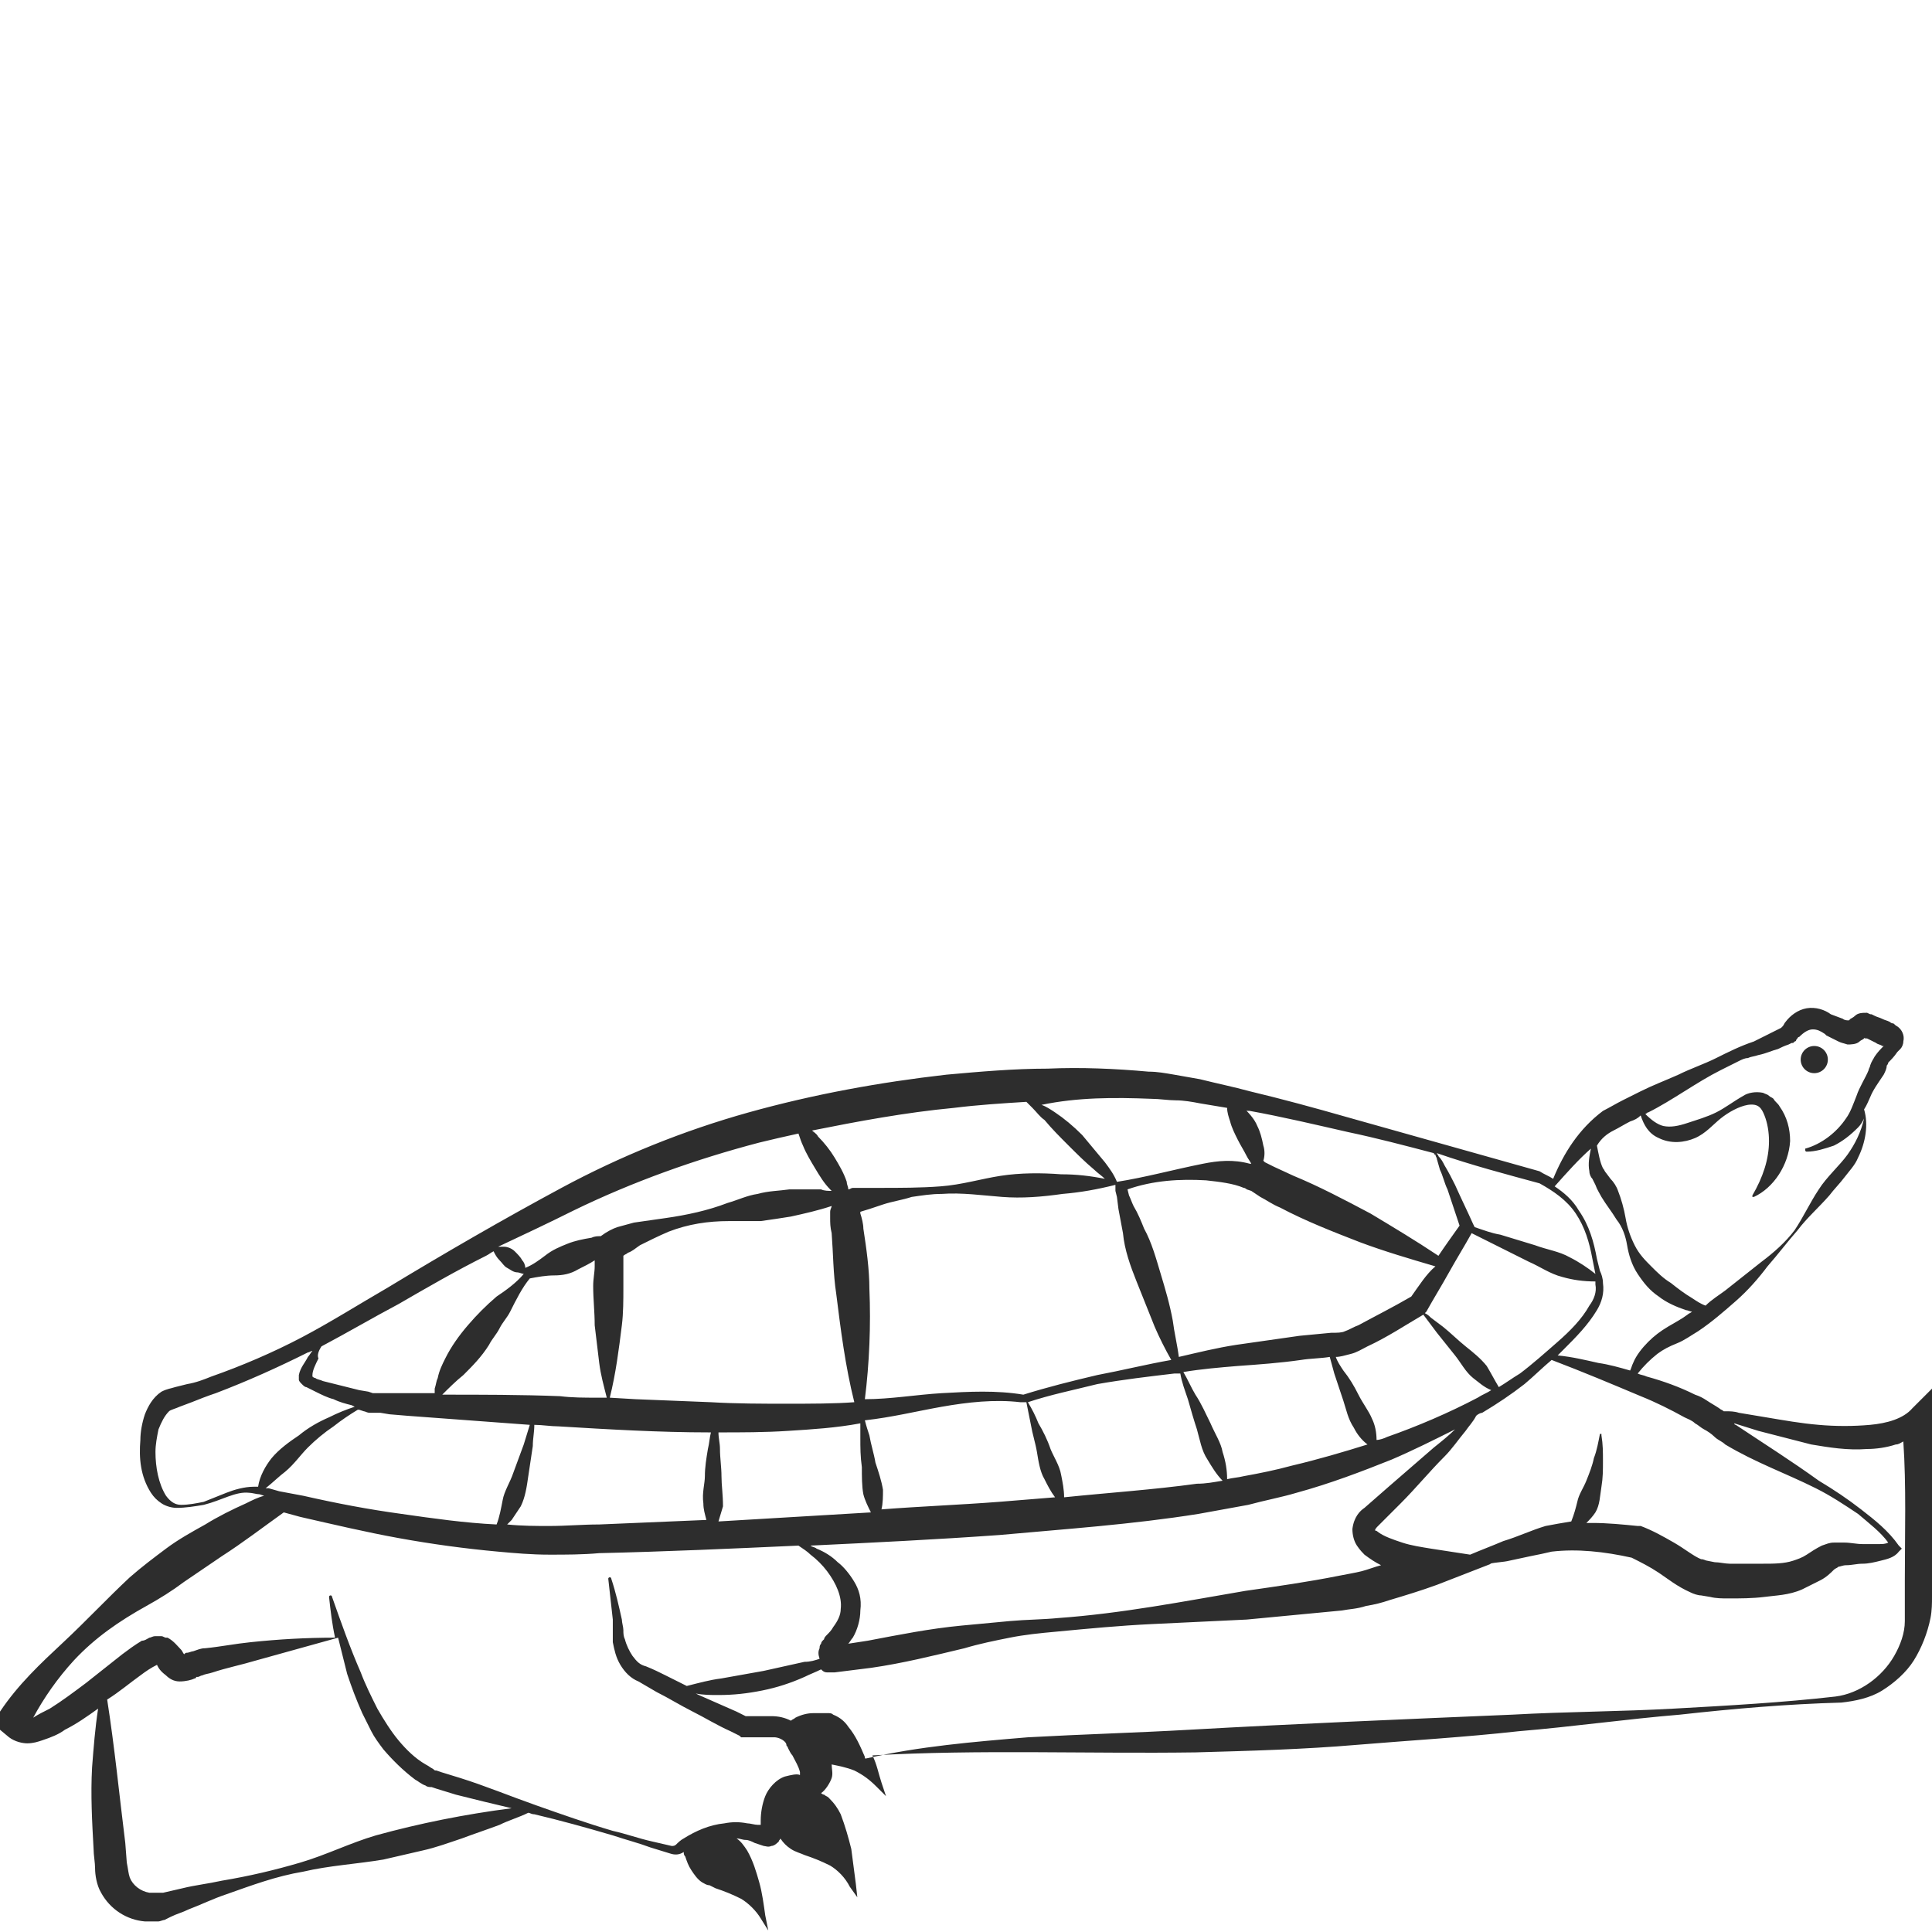 <?xml version="1.0" encoding="utf-8"?>
<!-- Generator: Adobe Illustrator 23.0.0, SVG Export Plug-In . SVG Version: 6.00 Build 0)  -->
<svg version="1.1" id="Layer_1" xmlns="http://www.w3.org/2000/svg" xmlns:xlink="http://www.w3.org/1999/xlink" x="0px" y="0px"
	 viewBox="0 0 128 128" style="enable-background:new 0 0 128 128;" xml:space="preserve">
<style type="text/css">
	.st0{fill:#2D2D2D;}
</style>
<g>
	<ellipse class="st0" cx="120.2" cy="70.2" rx="0.9" ry="0.9"/>
	<path class="st0" d="M126.7,93.3c-0.6,0.7-1.7,1-2.8,1.1c-1.1,0.1-2.3,0.1-3.4,0c-1.2-0.1-2.3-0.3-3.5-0.5l-1.8-0.3
		c-0.3-0.1-0.6-0.1-0.9-0.1l-0.1,0c-0.1-0.1-0.2-0.1-0.3-0.2c-0.3-0.2-0.5-0.3-0.8-0.5c-0.3-0.2-0.5-0.3-0.8-0.4
		c-1-0.5-2.1-0.9-3.2-1.2c-0.2-0.1-0.4-0.1-0.6-0.2c0.4-0.5,0.8-0.9,1.3-1.3c0.4-0.3,0.8-0.5,1.3-0.7c0.5-0.2,0.9-0.5,1.4-0.8
		c0.9-0.6,1.7-1.3,2.5-2c0.8-0.7,1.5-1.5,2.1-2.3c0.7-0.8,1.3-1.6,2-2.4c0.6-0.8,1.4-1.5,2.1-2.3c0.3-0.4,0.7-0.8,1-1.2
		c0.3-0.4,0.7-0.8,0.9-1.3c0.5-1,0.7-2.2,0.4-3.2l0,0c0,0,0,0,0,0c0.2-0.3,0.3-0.6,0.4-0.8c0.2-0.5,0.5-0.9,0.9-1.5
		c0.1-0.2,0.2-0.4,0.2-0.6c0,0,0.1-0.1,0.1-0.2c0.2-0.2,0.4-0.4,0.6-0.7l0.2-0.2c0.1-0.1,0.2-0.3,0.2-0.5c0.1-0.4-0.1-0.8-0.4-1
		c-0.2-0.1-0.2-0.2-0.3-0.2c-0.1,0-0.2-0.1-0.2-0.1c-0.2-0.1-0.3-0.1-0.5-0.2c-0.2-0.1-0.3-0.1-0.5-0.2l-0.2-0.1
		c-0.1,0-0.1,0-0.3-0.1c-0.3,0-0.6,0-0.8,0.2c-0.1,0.1-0.3,0.2-0.3,0.2c0,0,0,0-0.1,0.1c0,0,0,0-0.1,0c0,0-0.2,0-0.3-0.1l-0.8-0.3
		c-0.4-0.3-1-0.5-1.6-0.4c-0.6,0.1-1.1,0.5-1.4,0.9c-0.1,0.1-0.1,0.2-0.2,0.3l0,0l-0.1,0.1c-0.2,0.1-0.4,0.2-0.6,0.3
		c-0.4,0.2-0.8,0.4-1.2,0.6c-0.9,0.3-1.7,0.7-2.5,1.1c-0.8,0.4-1.7,0.7-2.5,1.1c-0.9,0.4-1.7,0.7-2.5,1.1c-0.4,0.2-0.8,0.4-1.2,0.6
		c-0.4,0.2-0.9,0.5-1.3,0.7c-1.6,1.2-2.6,2.8-3.3,4.5c-0.3-0.2-0.6-0.3-0.9-0.5l-12.8-3.6c-2.1-0.6-4.3-1.2-6.4-1.7
		c-1.1-0.3-2.1-0.5-3.3-0.8c-0.6-0.1-1.1-0.2-1.7-0.3c-0.6-0.1-1.1-0.2-1.7-0.2c-2.2-0.2-4.5-0.3-6.7-0.2c-2.2,0-4.5,0.2-6.7,0.4
		c-4.4,0.5-8.8,1.3-13.1,2.5c-4.3,1.2-8.5,2.9-12.4,5c-3.9,2.1-7.7,4.3-11.5,6.6c-1.9,1.1-3.8,2.3-5.7,3.3c-1.9,1-4,1.9-6,2.6
		c-0.5,0.2-1,0.4-1.6,0.5l-0.8,0.2c-0.3,0.1-0.5,0.1-0.9,0.3c-0.6,0.4-0.9,1-1.1,1.5c-0.2,0.6-0.3,1.2-0.3,1.7
		c-0.1,1.2,0,2.4,0.7,3.5c0.2,0.3,0.4,0.5,0.7,0.7c0.3,0.2,0.7,0.3,1,0.3c0.6,0,1.2-0.1,1.8-0.2c1.2-0.3,2.1-0.9,3-0.8
		c0.2,0,0.5,0.1,0.7,0.1l0.3,0.1c-0.4,0.1-0.8,0.3-1.2,0.5c-0.9,0.4-1.9,0.9-2.7,1.4c-0.9,0.5-1.8,1-2.6,1.6
		c-0.8,0.6-1.6,1.2-2.4,1.9c-1.5,1.4-2.9,2.9-4.4,4.3c-1.5,1.4-3,2.8-4.2,4.6L0,114.6l0.6,0.5c0.4,0.3,0.9,0.4,1.2,0.4
		c0.4,0,0.7-0.1,1-0.2c0.6-0.2,1.1-0.4,1.5-0.7c0.8-0.4,1.5-0.9,2.2-1.4c-0.2,1.3-0.3,2.6-0.4,3.9c-0.1,1.8,0,3.6,0.1,5.4
		c0,0.4,0.1,0.9,0.1,1.3c0,0.4,0.1,1.1,0.4,1.6c0.6,1.1,1.7,1.8,2.9,1.9c0.3,0,0.6,0,0.9,0c0.1,0,0.3-0.1,0.4-0.1l0.2-0.1l0.2-0.1
		c0.4-0.2,0.8-0.3,1.2-0.5c0.8-0.3,1.6-0.7,2.5-1c1.7-0.6,3.3-1.2,5.1-1.5c1.7-0.4,3.5-0.5,5.3-0.8c0.9-0.2,1.7-0.4,2.6-0.6
		c0.9-0.2,1.7-0.5,2.6-0.8c0.8-0.3,1.7-0.6,2.5-0.9c0.6-0.3,1.3-0.5,1.9-0.8c0.1,0,0.2,0.1,0.4,0.1c1.7,0.4,3.5,0.9,5.2,1.4
		c0.9,0.3,1.7,0.5,2.5,0.8l1.3,0.4c0.3,0.1,0.6,0.1,0.9-0.1c0,0.1,0,0.2,0.1,0.3c0.1,0.3,0.2,0.6,0.4,0.9c0.2,0.3,0.4,0.6,0.7,0.8
		c0.2,0.1,0.3,0.2,0.5,0.2l0.4,0.2c0.6,0.2,1.1,0.4,1.7,0.7c0.5,0.3,1,0.8,1.3,1.3l0.5,0.8l-0.2-1c-0.1-0.7-0.2-1.5-0.4-2.2
		c-0.2-0.7-0.4-1.4-0.8-2.1c-0.2-0.3-0.4-0.6-0.7-0.8c0.2,0,0.4,0.1,0.6,0.1c0.2,0,0.4,0.1,0.6,0.2l0.6,0.2c0.1,0,0.3,0.1,0.5,0
		c0.2,0,0.4-0.2,0.5-0.3c0-0.1,0.1-0.1,0.1-0.2c0.2,0.3,0.4,0.5,0.7,0.7c0.3,0.2,0.7,0.3,0.9,0.4c0.6,0.2,1.1,0.4,1.7,0.7
		c0.5,0.3,1,0.8,1.3,1.4l0.5,0.7l-0.1-0.9c-0.1-0.8-0.2-1.5-0.3-2.3c-0.2-0.8-0.4-1.5-0.7-2.3c-0.2-0.4-0.4-0.7-0.8-1.1
		c-0.1-0.1-0.2-0.1-0.3-0.2c-0.1,0-0.2-0.1-0.2-0.1c0.3-0.2,0.6-0.7,0.7-1c0.1-0.3,0-0.6,0-0.9c0.5,0.1,1,0.2,1.5,0.4
		c0.6,0.3,1,0.6,1.5,1.1l0.6,0.6l-0.3-0.9c-0.2-0.6-0.3-1.2-0.6-1.8c0,0,0,0,0,0l0,0c7.1-0.4,14.2-0.1,21.4-0.2
		c3.6-0.1,7.2-0.2,10.7-0.5c3.6-0.3,7.1-0.5,10.7-0.9c3.6-0.3,7.1-0.8,10.7-1.1c3.6-0.4,7.1-0.7,10.7-0.8c0.9-0.1,1.9-0.3,2.7-0.8
		c0.8-0.5,1.6-1.2,2.1-2c0.5-0.8,0.9-1.8,1.1-2.8c0.1-0.5,0.1-1,0.1-1.4c0-0.4,0.1-0.9,0.1-1.3c0.2-3.6,0.2-7.2,0.2-10.8l0-2
		L126.7,93.3z M108.7,92.5c1,0.4,2,0.9,2.9,1.4c0.2,0.1,0.5,0.2,0.7,0.4c0.2,0.1,0.4,0.3,0.6,0.4c0.2,0.1,0.5,0.3,0.7,0.5
		c0.2,0.2,0.5,0.3,0.7,0.5c2,1.2,4,1.9,6,2.9c1,0.5,1.9,1.1,2.8,1.7c0.7,0.6,1.5,1.2,2,1.9c-0.2,0.1-0.4,0.1-0.6,0.1
		c-0.3,0-0.7,0-1.1,0c-0.4,0-0.8-0.1-1.2-0.1c-0.2,0-0.4,0-0.7,0c-0.3,0-0.5,0.1-0.8,0.2c-0.4,0.2-0.7,0.4-1,0.6
		c-0.3,0.2-0.6,0.3-0.9,0.4c-0.6,0.2-1.3,0.2-2,0.2c-0.7,0-1.5,0-2.2,0c-0.3,0-0.7-0.1-1-0.1l-0.5-0.1c-0.1,0-0.2-0.1-0.4-0.1
		c-0.5-0.2-1.1-0.7-1.8-1.1c-0.7-0.4-1.4-0.8-2.2-1.1l-0.1,0l-0.1,0c-1-0.1-2-0.2-3-0.2c-0.1,0-0.3,0-0.4,0c0.2-0.2,0.4-0.4,0.6-0.7
		c0.3-0.5,0.3-1.1,0.4-1.7c0.1-0.6,0.1-1.1,0.1-1.7c0-0.6,0-1.1-0.1-1.7c0,0,0,0,0-0.1c0,0-0.1,0-0.1,0c-0.1,0.5-0.2,1.1-0.4,1.6
		c-0.1,0.5-0.3,1-0.5,1.5c-0.2,0.5-0.5,0.9-0.6,1.4c-0.1,0.4-0.2,0.8-0.4,1.3c-0.6,0.1-1.2,0.2-1.7,0.3c-1,0.3-1.8,0.7-2.8,1
		c-0.7,0.3-1.5,0.6-2.2,0.9l-2.6-0.4c-0.6-0.1-1.3-0.2-1.9-0.4c-0.6-0.2-1.2-0.4-1.6-0.7c-0.1-0.1-0.2-0.1-0.2-0.1
		c0-0.1,0.1-0.2,0.2-0.3l1.5-1.5c1-1,1.9-2.1,2.9-3.1c0.5-0.5,0.9-1.1,1.4-1.7c0.2-0.3,0.5-0.6,0.7-1c0.1-0.1,0.3-0.2,0.4-0.2
		c1-0.6,1.9-1.2,2.8-1.9c0.6-0.5,1.2-1.1,1.8-1.6C104.9,90.9,106.8,91.7,108.7,92.5z M56.6,104.8c-0.3-0.5-0.7-1-1.1-1.3
		c-0.4-0.4-0.9-0.7-1.4-0.9c-0.1-0.1-0.3-0.1-0.4-0.2c4.2-0.2,8.3-0.4,12.5-0.7c4.4-0.4,8.8-0.7,13.2-1.4c1.1-0.2,2.2-0.4,3.3-0.6
		c1.1-0.3,2.2-0.5,3.2-0.8c2.2-0.6,4.3-1.4,6.3-2.2c1.4-0.6,2.8-1.3,4.2-2c-0.4,0.4-0.9,0.8-1.4,1.2L92,98.5l-1.6,1.4
		c-0.3,0.2-0.7,0.6-0.8,1.4c0,0.4,0.1,0.8,0.3,1.1c0.2,0.3,0.4,0.5,0.5,0.6c0.4,0.3,0.7,0.5,1.1,0.7c-0.4,0.1-0.9,0.3-1.3,0.4
		c-0.4,0.1-1,0.2-1.5,0.3c-2,0.4-4.1,0.7-6.2,1c-4.1,0.7-8.2,1.5-12.4,1.8c-1,0.1-2.1,0.1-3.2,0.2c-1.1,0.1-2.1,0.2-3.2,0.3
		c-2.1,0.2-4.1,0.6-6.2,1l-1.3,0.2c0.1-0.1,0.2-0.3,0.3-0.4c0.3-0.5,0.5-1.2,0.5-1.8C57.1,105.9,56.9,105.3,56.6,104.8z M47.8,97.8
		c0-0.6-0.1-1.2-0.1-1.8c0-0.4-0.1-0.7-0.1-1.1c1.5,0,3.1,0,4.6-0.1c1.6-0.1,3.2-0.2,4.8-0.5c0,0.3,0,0.7,0,1c0,0.6,0,1.2,0.1,1.9
		c0,0.6,0,1.3,0.1,1.8c0.1,0.4,0.3,0.8,0.5,1.2c-3.4,0.2-6.7,0.4-10.1,0.6c0.1-0.3,0.2-0.7,0.3-1C47.9,99,47.8,98.4,47.8,97.8z
		 M46.6,99.6c0,0.4,0.1,0.7,0.2,1.1c-2.4,0.1-4.7,0.2-7.1,0.3c-1.1,0-2.2,0.1-3.3,0.1c-0.9,0-1.8,0-2.8-0.1c0.1-0.1,0.2-0.2,0.3-0.3
		c0.2-0.3,0.4-0.6,0.6-0.9c0.3-0.6,0.4-1.3,0.5-2c0.1-0.7,0.2-1.3,0.3-2c0-0.5,0.1-0.9,0.1-1.4c0.5,0,1.1,0.1,1.6,0.1
		c3.3,0.2,6.7,0.4,10,0.4c0,0,0,0,0.1,0c-0.1,0.4-0.1,0.7-0.2,1.1c-0.1,0.6-0.2,1.2-0.2,1.8C46.7,98.3,46.5,98.9,46.6,99.6z
		 M39.4,87.8c0.1,0.8,0.2,1.7,0.3,2.5c0.1,0.8,0.3,1.5,0.5,2.3l-0.6,0c-0.9,0-1.7,0-2.5-0.1c-2.6-0.1-5.2-0.1-7.8-0.1
		c0.4-0.4,0.9-0.9,1.4-1.3c0.6-0.6,1.2-1.2,1.7-2c0.2-0.4,0.5-0.7,0.7-1.1c0.2-0.4,0.5-0.7,0.7-1.1c0.4-0.8,0.8-1.6,1.3-2.2
		c0.5-0.1,1.1-0.2,1.6-0.2c0.6,0,1.1-0.1,1.6-0.4c0.4-0.2,0.8-0.4,1.1-0.6c0,0.1,0,0.3,0,0.4c0,0.4-0.1,0.8-0.1,1.3
		C39.3,86.1,39.4,86.9,39.4,87.8z M47.1,92.9l-5-0.2l-1.7-0.1c0.4-1.6,0.6-3.2,0.8-4.8c0.1-0.8,0.1-1.7,0.1-2.5c0-0.7,0-1.5,0-2.1
		c0.1-0.1,0.2-0.1,0.3-0.2c0.3-0.1,0.5-0.3,0.8-0.5c0.6-0.3,1.2-0.6,1.9-0.9c1.3-0.5,2.6-0.7,4-0.7c0.7,0,1.4,0,2.1,0
		c0.7-0.1,1.4-0.2,2-0.3c0.9-0.2,1.8-0.4,2.7-0.7c0,0.1-0.1,0.2-0.1,0.4c0,0.1,0,0.2,0,0.3l0,0.1c0,0.3,0,0.6,0.1,1
		c0.1,1.3,0.1,2.7,0.3,4c0.3,2.4,0.6,4.8,1.2,7.2C55.3,93,53.7,93,52.1,93C50.5,93,48.8,93,47.1,92.9z M70.3,97.7
		c-0.1-0.6-0.5-1.2-0.7-1.7c-0.2-0.6-0.5-1.2-0.8-1.7c-0.2-0.5-0.4-0.9-0.7-1.4c1.5-0.5,3-0.8,4.6-1.2c1.7-0.3,3.4-0.5,5.1-0.7h0
		l0.1,0c0.1,0,0.2,0,0.3,0c0.1,0.6,0.3,1.1,0.5,1.7c0.2,0.7,0.4,1.4,0.6,2c0.2,0.7,0.3,1.4,0.7,2c0.3,0.5,0.6,1,1,1.4
		c-0.6,0.1-1.1,0.2-1.7,0.2c-2.9,0.4-5.9,0.6-8.8,0.9C70.5,98.7,70.4,98.2,70.3,97.7z M58,96.9c-0.1-0.6-0.3-1.2-0.4-1.8
		c-0.1-0.3-0.2-0.6-0.3-1c1.8-0.2,3.4-0.6,5.1-0.9c1.7-0.3,3.5-0.5,5.2-0.3l0.1,0l0.1,0c0.1,0,0.1,0,0.2,0c0.1,0.5,0.2,1,0.3,1.5
		c0.1,0.6,0.3,1.2,0.4,1.8c0.1,0.6,0.2,1.3,0.5,1.8c0.2,0.4,0.4,0.8,0.7,1.2c-1.2,0.1-2.5,0.2-3.7,0.3c-2.6,0.2-5.2,0.3-7.8,0.5
		c0.1-0.4,0.1-0.9,0.1-1.3C58.4,98.1,58.2,97.5,58,96.9z M80.2,94.3c-0.3-0.6-0.6-1.3-1-1.9c-0.3-0.5-0.5-1-0.8-1.5
		c1.2-0.2,2.4-0.3,3.6-0.4c1.4-0.1,2.8-0.2,4.2-0.4c0.6-0.1,1.3-0.1,1.9-0.2c0.1,0.4,0.2,0.7,0.3,1.1c0.2,0.6,0.4,1.2,0.6,1.8
		c0.2,0.6,0.3,1.2,0.7,1.8c0.2,0.4,0.5,0.8,0.9,1.1c-1.6,0.5-3.3,1-5,1.4c-1.1,0.3-2.1,0.5-3.2,0.7c-0.4,0.1-0.7,0.1-1.1,0.2
		c0-0.6-0.1-1.2-0.3-1.8C80.9,95.6,80.5,95,80.2,94.3z M90,92.4c-0.3-0.6-0.6-1.1-1-1.6c-0.2-0.3-0.4-0.6-0.5-0.9
		c0.3,0,0.6-0.1,1-0.2c0.4-0.1,0.7-0.3,1.1-0.5c1.3-0.6,2.5-1.4,3.7-2.1c0.3,0.4,0.6,0.8,0.9,1.2c0.4,0.5,0.8,1,1.2,1.5
		c0.4,0.5,0.7,1.1,1.2,1.5c0.4,0.3,0.7,0.6,1.2,0.8c-0.3,0.2-0.6,0.3-0.9,0.5c-1.9,1-4,1.9-6,2.6c-0.2,0.1-0.5,0.2-0.7,0.2
		c0-0.5-0.1-1-0.3-1.4C90.7,93.5,90.3,93,90,92.4z M98.5,90.5c-0.4-0.5-0.9-0.9-1.4-1.3c-0.5-0.4-1-0.9-1.5-1.3l-0.8-0.6
		c-0.1-0.1-0.2-0.2-0.4-0.3l0.1-0.1c0.5-0.9,1-1.7,1.5-2.6c0.5-0.9,1-1.7,1.5-2.6l1.6,0.8l2.2,1.1c0.7,0.3,1.4,0.8,2.2,1
		c0.7,0.2,1.4,0.3,2.2,0.3l0,0.2c0.1,0.5-0.1,1-0.4,1.4c-0.5,0.9-1.3,1.7-2.1,2.4c-0.8,0.7-1.7,1.5-2.5,2.1
		c-0.5,0.3-0.9,0.6-1.4,0.9C99,91.4,98.8,91,98.5,90.5z M93.5,85.9c-1.2,0.7-2.4,1.3-3.5,1.9c-0.3,0.1-0.6,0.3-0.9,0.4
		c-0.2,0.1-0.5,0.1-0.9,0.1l-2.1,0.2c-1.4,0.2-2.8,0.4-4.2,0.6c-1.3,0.2-2.5,0.5-3.8,0.8c-0.1-0.8-0.3-1.6-0.4-2.4
		c-0.2-1.1-0.5-2.1-0.8-3.1c-0.3-1-0.6-2.1-1.1-3c-0.2-0.5-0.4-1-0.7-1.5c-0.1-0.2-0.2-0.5-0.3-0.7l-0.1-0.4l0,0
		c1.7-0.6,3.5-0.7,5.2-0.6c0.9,0.1,1.8,0.2,2.5,0.5c0.1,0,0.2,0.1,0.2,0.1l0.3,0.1l0.6,0.4c0.4,0.2,0.8,0.5,1.3,0.7
		c1.7,0.9,3.5,1.6,5.3,2.3c1.6,0.6,3.3,1.1,5,1.6C94.5,84.4,94,85.2,93.5,85.9z M75.3,84.9c0.4,1,0.8,2,1.2,3
		c0.3,0.7,0.7,1.5,1.1,2.2c-1.7,0.3-3.3,0.7-4.9,1c-1.7,0.4-3.3,0.8-4.9,1.3c-1.8-0.3-3.6-0.2-5.4-0.1c-1.7,0.1-3.4,0.4-5.1,0.4
		c0.3-2.4,0.4-4.9,0.3-7.3c0-1.3-0.2-2.7-0.4-4c0-0.3-0.1-0.7-0.2-1l0-0.1l0,0c0,0,0,0,0,0c0,0,0,0,0,0c-0.1,0,0.3-0.1,0.6-0.2
		c0.3-0.1,0.6-0.2,0.9-0.3c0.6-0.2,1.3-0.3,1.9-0.5c0.7-0.1,1.3-0.2,2-0.2c1.3-0.1,2.7,0.1,4,0.2c1.3,0.1,2.6,0,4-0.2
		c1.2-0.1,2.3-0.3,3.5-0.6l0,0.1l0,0.1l0,0.2l0.1,0.4l0.1,0.8c0.1,0.5,0.2,1.1,0.3,1.6C74.5,82.8,74.9,83.9,75.3,84.9z M118.4,68.3
		C118.4,68.2,118.4,68.3,118.4,68.3L118.4,68.3C118.4,68.3,118.4,68.3,118.4,68.3z M106.9,74.9c0.4-0.2,0.7-0.4,1.1-0.6
		c0.3-0.1,0.5-0.2,0.7-0.4c0.2,0.6,0.5,1.2,1.2,1.5c0.8,0.4,1.7,0.3,2.4,0c0.7-0.3,1.2-0.9,1.7-1.3c0.5-0.4,1.2-0.8,1.8-0.9
		c0.7-0.1,0.9,0.2,1.1,0.7c0.2,0.5,0.3,1.1,0.3,1.7c0,1.2-0.4,2.4-1.1,3.6c0,0,0,0,0,0.1c0,0,0.1,0,0.1,0c1.3-0.6,2.3-2.1,2.4-3.7
		c0-0.8-0.2-1.6-0.7-2.3c-0.1-0.2-0.3-0.3-0.4-0.5c-0.1-0.1-0.2-0.1-0.3-0.2c-0.1-0.1-0.2-0.1-0.4-0.2c-0.5-0.1-1,0-1.3,0.2
		c-0.7,0.4-1.2,0.8-1.8,1.1c-0.6,0.3-1.3,0.5-1.9,0.7c-0.6,0.2-1.1,0.3-1.6,0.2c-0.4-0.1-0.8-0.4-1.2-0.8c0.1,0,0.1-0.1,0.2-0.1
		c0.8-0.4,1.6-0.9,2.4-1.4c0.8-0.5,1.6-1,2.4-1.4c0.4-0.2,0.8-0.4,1.2-0.6c0.2-0.1,0.4-0.2,0.6-0.2c0.2-0.1,0.4-0.1,0.7-0.2
		c0.5-0.1,0.9-0.3,1.3-0.4c0.2-0.1,0.4-0.2,0.7-0.3l0.2-0.1l0.1,0c0,0,0,0,0.1-0.1c0,0,0.1,0,0.1-0.1l0,0c0.1-0.1,0.1-0.2,0.2-0.2
		c0.3-0.3,0.6-0.5,0.9-0.5c0.3,0,0.5,0.1,0.8,0.3l0,0l0.1,0.1l0.8,0.4c0.2,0.1,0.3,0.1,0.6,0.2c0.2,0,0.6,0,0.8-0.2
		c0.1-0.1,0.2-0.1,0.3-0.2c0.1-0.1,0,0,0.1,0c0,0,0,0,0,0c0,0,0,0,0.1,0l0.2,0.1l0.4,0.2c0.1,0.1,0.3,0.1,0.4,0.2l0.1,0
		c-0.2,0.2-0.4,0.4-0.6,0.7c-0.1,0.2-0.2,0.3-0.3,0.6c0,0.1-0.1,0.2-0.1,0.3c-0.2,0.5-0.6,1.1-0.8,1.7c-0.2,0.5-0.4,1.1-0.7,1.5
		c-0.6,0.9-1.6,1.7-2.7,2c0,0,0,0,0,0.1c0,0,0,0.1,0.1,0.1c0.6,0,1.2-0.2,1.8-0.4c0.6-0.3,1.1-0.7,1.6-1.2c0.2-0.2,0.3-0.4,0.4-0.6
		c-0.2,0.9-0.6,1.7-1.1,2.4c-0.5,0.7-1.4,1.5-1.9,2.3c-0.6,0.9-1,1.8-1.6,2.7c-0.6,0.8-1.4,1.5-2.2,2.1l-2.4,1.9
		c-0.4,0.3-0.9,0.6-1.3,1c-0.3-0.1-0.6-0.3-0.9-0.5c-0.5-0.3-0.9-0.6-1.4-1c-0.5-0.3-0.9-0.7-1.3-1.1c-0.4-0.4-0.8-0.8-1.1-1.4
		c-0.3-0.6-0.5-1.2-0.6-1.8c-0.1-0.6-0.3-1.3-0.5-1.8c-0.1-0.3-0.3-0.6-0.5-0.8l-0.3-0.4c-0.1-0.1-0.1-0.2-0.2-0.3
		c-0.2-0.4-0.3-1-0.4-1.5C106.1,75.4,106.5,75.1,106.9,74.9z M105.4,76.1c-0.1,0.5-0.2,1-0.1,1.5c0,0.2,0.1,0.4,0.2,0.5l0.2,0.4
		c0.1,0.3,0.3,0.6,0.4,0.8c0.3,0.5,0.7,1,1,1.5c0.4,0.5,0.6,1.1,0.7,1.7c0.1,0.6,0.3,1.3,0.7,1.9c0.4,0.6,0.8,1.1,1.4,1.5
		c0.5,0.4,1.2,0.7,1.8,0.9c0.1,0,0.3,0.1,0.4,0.1c-0.1,0.1-0.2,0.1-0.3,0.2c-0.4,0.3-0.8,0.5-1.3,0.8c-0.5,0.3-0.9,0.6-1.3,1
		c-0.4,0.4-0.8,0.9-1,1.4c-0.1,0.2-0.1,0.3-0.2,0.5c-0.7-0.2-1.4-0.4-2.1-0.5c-0.9-0.2-1.7-0.4-2.7-0.5c0.1-0.1,0.3-0.3,0.4-0.4
		c0.8-0.8,1.6-1.6,2.2-2.6c0.3-0.5,0.5-1.1,0.4-1.8c0-0.3-0.1-0.6-0.2-0.8l-0.2-0.8c-0.2-1.1-0.5-2.2-1.2-3.2
		c-0.4-0.7-1-1.2-1.6-1.6C103.8,77.7,104.6,76.8,105.4,76.1z M102,78.4c0.9,0.5,1.8,1.1,2.4,2c0.6,0.9,0.9,1.9,1.1,3l0.2,1
		c-0.5-0.4-1.1-0.8-1.7-1.1c-0.7-0.4-1.5-0.5-2.3-0.8l-2.3-0.7c-0.6-0.1-1.1-0.3-1.7-0.5l0,0l-0.1-0.2c-0.4-0.9-0.8-1.7-1.2-2.6
		c-0.2-0.4-0.4-0.8-0.7-1.3c-0.1-0.2-0.2-0.4-0.4-0.6c0-0.1-0.1-0.1-0.1-0.2C97.5,77.2,99.8,77.8,102,78.4z M82.8,73.6
		c2.2,0.4,4.3,0.9,6.5,1.4c1.9,0.4,3.8,0.9,5.7,1.4c0,0,0,0.1,0.1,0.1c0,0.1,0.1,0.2,0.1,0.3l0.2,0.7c0.2,0.4,0.3,0.9,0.5,1.3
		l0.8,2.4c-0.5,0.7-1,1.4-1.4,2c-1.5-1-3-1.9-4.5-2.8c-1.7-0.9-3.4-1.8-5.1-2.5l-1.3-0.6l-0.6-0.3l-0.1-0.1c0.1-0.3,0.1-0.7,0-1
		c-0.1-0.5-0.2-0.9-0.4-1.3c-0.2-0.5-0.6-0.9-1-1.3C82.4,73.6,82.6,73.6,82.8,73.6z M76.3,72.8c0.5,0,1.1,0.1,1.6,0.1
		c0.5,0,1.1,0.1,1.6,0.2c0.6,0.1,1.2,0.2,1.8,0.3c0,0.3,0.1,0.6,0.2,0.9c0.1,0.4,0.3,0.8,0.5,1.2c0.2,0.4,0.4,0.7,0.6,1.1
		c0.1,0.2,0.2,0.3,0.3,0.5c0,0-0.1,0-0.1,0c-1.1-0.3-2.1-0.2-3.1,0c-2,0.4-3.8,0.9-5.7,1.2l0,0c-0.2-0.5-0.5-0.9-0.8-1.3
		c-0.5-0.6-1-1.2-1.5-1.8c-0.6-0.6-1.2-1.1-1.8-1.5c-0.3-0.2-0.6-0.4-0.9-0.5C71.4,72.7,73.8,72.7,76.3,72.8z M63.2,73.4
		c1.6-0.2,3.2-0.3,4.8-0.4c0.1,0.1,0.3,0.3,0.4,0.4c0.3,0.3,0.5,0.6,0.8,0.8c0.5,0.6,1,1.1,1.6,1.7c0.5,0.5,1.1,1.1,1.7,1.6
		c0.2,0.2,0.5,0.4,0.7,0.6c-1-0.2-1.9-0.3-2.9-0.3c-1.3-0.1-2.7-0.1-4,0.1c-1.3,0.2-2.6,0.6-4,0.7c-1.3,0.1-2.7,0.1-4,0.1
		c-0.3,0-0.7,0-1,0l-0.5,0l-0.1,0c0,0-0.1,0-0.2,0c-0.1,0-0.2,0.1-0.3,0.1c0-0.2-0.1-0.3-0.1-0.5c-0.2-0.6-0.5-1.1-0.8-1.6
		c-0.3-0.5-0.7-1-1.1-1.4c-0.1-0.2-0.3-0.3-0.4-0.4C56.8,74.3,60,73.7,63.2,73.4z M38,80.2c3.9-1.9,8.1-3.4,12.3-4.5
		c0.8-0.2,1.7-0.4,2.6-0.6c0.1,0.3,0.2,0.6,0.3,0.8c0.2,0.5,0.5,1,0.8,1.5c0.3,0.5,0.6,1,1,1.4l0.1,0.1c-0.2,0-0.5,0-0.7-0.1
		c-0.7,0-1.4,0-2.1,0c-0.7,0.1-1.4,0.1-2.1,0.3c-0.7,0.1-1.3,0.4-2,0.6c-1.3,0.5-2.7,0.8-4.1,1c-0.7,0.1-1.4,0.2-2.1,0.3
		c-0.4,0.1-0.7,0.2-1.1,0.3c-0.3,0.1-0.7,0.3-1.1,0.6c-0.2,0-0.4,0-0.6,0.1c-0.6,0.1-1.1,0.2-1.6,0.4c-0.5,0.2-1,0.4-1.5,0.8
		c-0.4,0.3-0.8,0.6-1.3,0.8c0-0.2-0.1-0.4-0.2-0.5c-0.1-0.2-0.3-0.4-0.5-0.6c-0.2-0.2-0.5-0.3-0.7-0.3c-0.1,0-0.2,0-0.4,0
		C34.7,81.8,36.4,81,38,80.2z M21.3,89.2c1.7-0.9,3.4-1.9,5.1-2.8c1.9-1.1,3.8-2.2,5.8-3.2c0.2-0.1,0.3-0.2,0.5-0.3
		c0.1,0.2,0.2,0.4,0.4,0.6c0.2,0.2,0.3,0.4,0.5,0.5c0.2,0.1,0.4,0.3,0.7,0.3c0.1,0,0.3,0.1,0.4,0.1c-0.5,0.6-1.2,1.1-1.8,1.5
		c-0.7,0.6-1.3,1.2-1.9,1.9c-0.6,0.7-1.1,1.4-1.5,2.2c-0.2,0.4-0.4,0.8-0.5,1.3c-0.1,0.2-0.1,0.4-0.2,0.7c0,0.1,0,0.2,0,0.3
		c-0.5,0-1,0-1.5,0l-2.4,0c0,0-0.2,0-0.2,0l-0.3-0.1l-0.6-0.1c-0.4-0.1-0.8-0.2-1.2-0.3c-0.4-0.1-0.8-0.2-1.2-0.3
		c-0.2-0.1-0.4-0.1-0.5-0.2c-0.1,0-0.2-0.1-0.2-0.1c0,0,0,0,0,0c0,0,0,0,0-0.1c0-0.3,0.2-0.7,0.4-1.1C21,89.8,21.1,89.5,21.3,89.2z
		 M17.1,98.5c-0.1,0-0.2,0-0.3,0c-0.6,0-1.3,0.2-1.8,0.4c-0.5,0.2-1,0.4-1.5,0.6c-0.5,0.1-1,0.2-1.5,0.2c-0.4,0-0.7-0.2-1-0.6
		c-0.5-0.8-0.7-1.9-0.7-2.9c0-0.5,0.1-1,0.2-1.5c0.2-0.5,0.4-0.9,0.7-1.2c0.1-0.1,0.5-0.2,0.7-0.3l0.8-0.3c0.5-0.2,1-0.4,1.6-0.6
		c2.1-0.8,4.1-1.7,6.1-2.7c0.1,0,0.2-0.1,0.3-0.1c-0.1,0.1-0.2,0.3-0.3,0.4c-0.2,0.4-0.5,0.7-0.6,1.2c0,0.1,0,0.2,0,0.3
		c0,0.1,0.1,0.2,0.2,0.3c0.1,0.1,0.2,0.2,0.3,0.2c0.2,0.1,0.4,0.2,0.6,0.3c0.4,0.2,0.8,0.4,1.2,0.5c0.4,0.2,0.8,0.3,1.2,0.4l0.2,0.1
		c-0.6,0.2-1.1,0.4-1.7,0.7c-0.7,0.3-1.4,0.7-2,1.2c-0.6,0.4-1.3,0.9-1.8,1.5C17.6,97.1,17.2,97.8,17.1,98.5z M17.8,98.6
		c-0.1,0-0.1,0-0.2,0c0.5-0.4,0.9-0.8,1.3-1.1c0.6-0.5,1-1.1,1.5-1.6c0.5-0.5,1.1-1,1.7-1.4c0.5-0.4,1.1-0.8,1.6-1.1l0.1,0l0.3,0.1
		c0.1,0,0.2,0.1,0.4,0.1c0.2,0,0.2,0,0.4,0l0.3,0l0.6,0.1l1.2,0.1c2.7,0.2,5.4,0.4,8.1,0.6l-0.4,1.3l-0.7,1.9
		c-0.2,0.6-0.6,1.2-0.7,1.8c-0.1,0.5-0.2,1.1-0.4,1.6c-2.1-0.1-4.2-0.4-6.3-0.7c-2.2-0.3-4.3-0.7-6.5-1.2l-1.6-0.3L17.8,98.6z
		 M24.9,121.6c-1.7,0.5-3.3,1.3-5,1.8c-1.7,0.5-3.4,0.9-5.2,1.2c-0.9,0.2-1.8,0.3-2.6,0.5c-0.4,0.1-0.9,0.2-1.3,0.3l-0.2,0l-0.1,0
		c-0.1,0-0.2,0-0.2,0c-0.1,0-0.3,0-0.4,0c-0.6-0.1-1.1-0.5-1.3-1c-0.1-0.3-0.1-0.5-0.2-1l-0.1-1.3c-0.4-3.2-0.7-6.3-1.2-9.5
		c0.8-0.5,1.5-1.1,2.2-1.6c0.4-0.3,0.7-0.5,1.1-0.7c0,0,0,0,0,0c0.1,0.2,0.2,0.4,0.6,0.7c0.2,0.2,0.5,0.4,0.9,0.4
		c0.4,0,0.8-0.1,1-0.2c0,0,0.1,0,0.1-0.1l0.1,0c0.1,0,0.2-0.1,0.3-0.1c0.2-0.1,0.4-0.1,0.7-0.2c0.9-0.3,1.9-0.5,2.9-0.8
		c1.8-0.5,3.6-1,5.4-1.5c0.2,0.8,0.4,1.6,0.6,2.4c0.3,0.9,0.6,1.7,1,2.6c0.2,0.4,0.4,0.8,0.6,1.2c0.2,0.4,0.5,0.8,0.8,1.2
		c0.6,0.7,1.3,1.4,2.1,2c0.2,0.1,0.4,0.3,0.7,0.4c0.1,0.1,0.3,0.1,0.4,0.1l0.3,0.1l1.3,0.4c1.2,0.3,2.4,0.6,3.7,0.9
		C30.8,120.2,27.8,120.8,24.9,121.6z M52,117.7c-0.6,0.2-1.1,0.8-1.3,1.3c-0.2,0.5-0.3,1.1-0.3,1.6c0,0.1,0,0.2,0,0.3
		c-0.1,0-0.1,0-0.2,0c-0.2,0-0.5-0.1-0.7-0.1c-0.5-0.1-1-0.1-1.5,0c-1,0.1-1.9,0.5-2.7,1c-0.2,0.1-0.4,0.3-0.5,0.4
		c-0.1,0.1-0.2,0.1-0.3,0.1l-1.3-0.3c-0.9-0.2-1.7-0.5-2.6-0.7c-1.7-0.5-3.4-1.1-5.1-1.7c-1.7-0.6-3.4-1.3-5-1.8l-1.3-0.4l-0.3-0.1
		c-0.1,0-0.1,0-0.2-0.1c-0.2-0.1-0.3-0.2-0.5-0.3c-0.7-0.4-1.3-1-1.8-1.6c-0.5-0.6-1-1.4-1.4-2.1c-0.4-0.8-0.8-1.6-1.1-2.4
		c-0.7-1.6-1.3-3.3-1.9-5l0,0c0,0,0-0.1-0.1-0.1c0,0-0.1,0-0.1,0.1c0.1,0.9,0.2,1.8,0.4,2.7c-1.9,0-3.7,0.1-5.6,0.3
		c-1,0.1-2,0.3-3,0.4c-0.3,0-0.5,0.1-0.8,0.2c-0.1,0-0.3,0.1-0.4,0.1c-0.1,0-0.1,0-0.2,0.1c-0.1-0.1-0.1-0.2-0.2-0.3
		c-0.2-0.2-0.5-0.6-0.9-0.8l0,0l-0.1,0c-0.1,0-0.2-0.1-0.3-0.1c-0.1,0-0.2,0-0.2,0c-0.1,0-0.1,0-0.2,0c-0.2,0-0.3,0.1-0.4,0.1
		c-0.2,0.1-0.3,0.2-0.5,0.2c-0.5,0.3-0.9,0.6-1.3,0.9l-2.4,1.9c-0.8,0.6-1.6,1.2-2.4,1.7c-0.4,0.2-0.8,0.4-1.1,0.6
		c0.7-1.3,1.6-2.6,2.7-3.8c1.4-1.5,3-2.6,4.8-3.6c0.9-0.5,1.7-1,2.5-1.6l2.5-1.7c1.4-0.9,2.7-1.9,4.1-2.9l1.1,0.3
		c2.2,0.5,4.3,1,6.5,1.4c2.2,0.4,4.4,0.7,6.6,0.9c1.1,0.1,2.2,0.2,3.4,0.2c1.1,0,2.2,0,3.3-0.1c4.4-0.1,8.8-0.3,13.2-0.5
		c0.3,0.2,0.6,0.4,0.8,0.6c0.4,0.3,0.8,0.7,1.1,1.1c0.6,0.8,1,1.7,0.9,2.5c0,0.4-0.2,0.8-0.5,1.2c-0.1,0.2-0.3,0.4-0.4,0.5
		c-0.1,0.1-0.2,0.2-0.2,0.3l-0.1,0.1c0,0-0.1,0.1-0.1,0.2c-0.1,0.1-0.1,0.2-0.1,0.3c-0.1,0.2-0.1,0.4,0,0.7c-0.3,0.1-0.6,0.2-1,0.2
		c-0.9,0.2-1.8,0.4-2.7,0.6l-2.8,0.5c-0.8,0.1-1.5,0.3-2.3,0.5l-1.4-0.7c-0.4-0.2-0.8-0.4-1.3-0.6c-0.4-0.1-0.6-0.3-0.9-0.7
		c-0.2-0.3-0.4-0.7-0.5-1.1c-0.1-0.2-0.1-0.4-0.1-0.6c0-0.2-0.1-0.5-0.1-0.7c-0.2-0.9-0.4-1.8-0.7-2.7c0,0,0-0.1-0.1-0.1
		c0,0-0.1,0-0.1,0.1c0.1,0.9,0.2,1.8,0.3,2.7c0,0.2,0,0.4,0,0.7c0,0.2,0,0.5,0,0.8c0.1,0.5,0.2,1,0.5,1.5c0.3,0.5,0.7,0.9,1.2,1.1
		l1.2,0.7c0.8,0.4,1.6,0.9,2.4,1.3c0.8,0.4,1.6,0.9,2.5,1.3l0.6,0.3c0,0,0,0,0.1,0.1c0.1,0,0.1,0,0.2,0c0.1,0,0.2,0,0.2,0l0.4,0
		c0.5,0,1,0,1.4,0c0.2,0,0.5,0.1,0.7,0.3c0,0,0.1,0.1,0.1,0.2c0,0.1,0.1,0.1,0.1,0.2c0.1,0.2,0.2,0.4,0.3,0.5
		c0.2,0.4,0.4,0.7,0.5,1.1c0,0.1,0,0.2,0,0.2C52.8,117.5,52.4,117.6,52,117.7z M126.2,104.7c0,0.5,0,0.9,0,1.4c0,0.5,0,0.9,0,1.3
		c0,0.8-0.3,1.6-0.7,2.3c-0.8,1.4-2.3,2.5-3.9,2.7c-3.5,0.4-7.1,0.6-10.7,0.8c-3.6,0.2-7.1,0.2-10.7,0.4c-7.1,0.3-14.3,0.6-21.4,1
		c-3.5,0.2-7.1,0.3-10.7,0.5c-3.6,0.3-7.2,0.6-10.7,1.4c0,0,0,0-0.1,0c0,0,0-0.1,0-0.1c-0.3-0.7-0.6-1.4-1.1-2
		c-0.2-0.3-0.5-0.6-1-0.8c-0.1-0.1-0.2-0.1-0.4-0.1c-0.1,0-0.2,0-0.3,0c-0.2,0-0.4,0-0.6,0c-0.4,0-0.8,0.1-1.2,0.3
		c-0.1,0.1-0.2,0.1-0.3,0.2c-0.4-0.2-0.8-0.3-1.3-0.3c-0.5,0-0.9,0-1.3,0l-0.3,0l-0.1,0l-0.6-0.3l-2.5-1.1l-0.2-0.1
		c0.5,0.1,1,0.1,1.5,0.1c1,0,1.9-0.1,2.9-0.3c1-0.2,1.9-0.5,2.8-0.9c0.4-0.2,0.7-0.3,1.1-0.5c0.1,0.1,0.2,0.2,0.4,0.2
		c0.1,0,0.2,0,0.3,0c0,0,0.1,0,0.1,0l0.1,0l0.8-0.1l1.6-0.2c2.1-0.3,4.1-0.8,6.2-1.3c1-0.3,2-0.5,3-0.7c1-0.2,2-0.3,3.1-0.4
		c2.1-0.2,4.2-0.4,6.3-0.5c2.1-0.1,4.2-0.2,6.3-0.3c2.1-0.2,4.2-0.4,6.3-0.6c0.5-0.1,1-0.1,1.6-0.3c0.6-0.1,1-0.2,1.6-0.4
		c1-0.3,2-0.6,3.1-1l3.6-1.4l-0.1,0c0.4-0.1,0.9-0.1,1.3-0.2l1.4-0.3c0.5-0.1,1-0.2,1.4-0.3c1.7-0.2,3.5,0,5.3,0.4
		c0.6,0.3,1.2,0.6,1.8,1c0.6,0.4,1.2,0.9,2.1,1.3c0.2,0.1,0.5,0.2,0.7,0.2l0.6,0.1c0.4,0.1,0.8,0.1,1.2,0.1c0.8,0,1.6,0,2.4-0.1
		c0.7-0.1,1.6-0.1,2.5-0.5c0.4-0.2,0.8-0.4,1.2-0.6c0.4-0.2,0.7-0.5,0.9-0.7c0.1-0.1,0.2-0.1,0.3-0.2c0.1,0,0.3-0.1,0.5-0.1
		c0.4,0,0.7-0.1,1.1-0.1c0.4,0,0.8-0.1,1.2-0.2c0.4-0.1,0.9-0.2,1.2-0.6l0.2-0.2l-0.2-0.2c-0.7-1-1.6-1.7-2.5-2.4
		c-0.9-0.7-1.8-1.3-2.8-1.9c-1.8-1.3-3.7-2.5-5.5-3.7c0,0-0.1,0-0.1-0.1l1.6,0.5c1.2,0.3,2.3,0.6,3.5,0.9c1.2,0.2,2.4,0.4,3.7,0.3
		c0.6,0,1.3-0.1,1.9-0.3c0.2,0,0.3-0.1,0.5-0.2C126.3,98.4,126.2,101.6,126.2,104.7z"/>
</g>
</svg>
